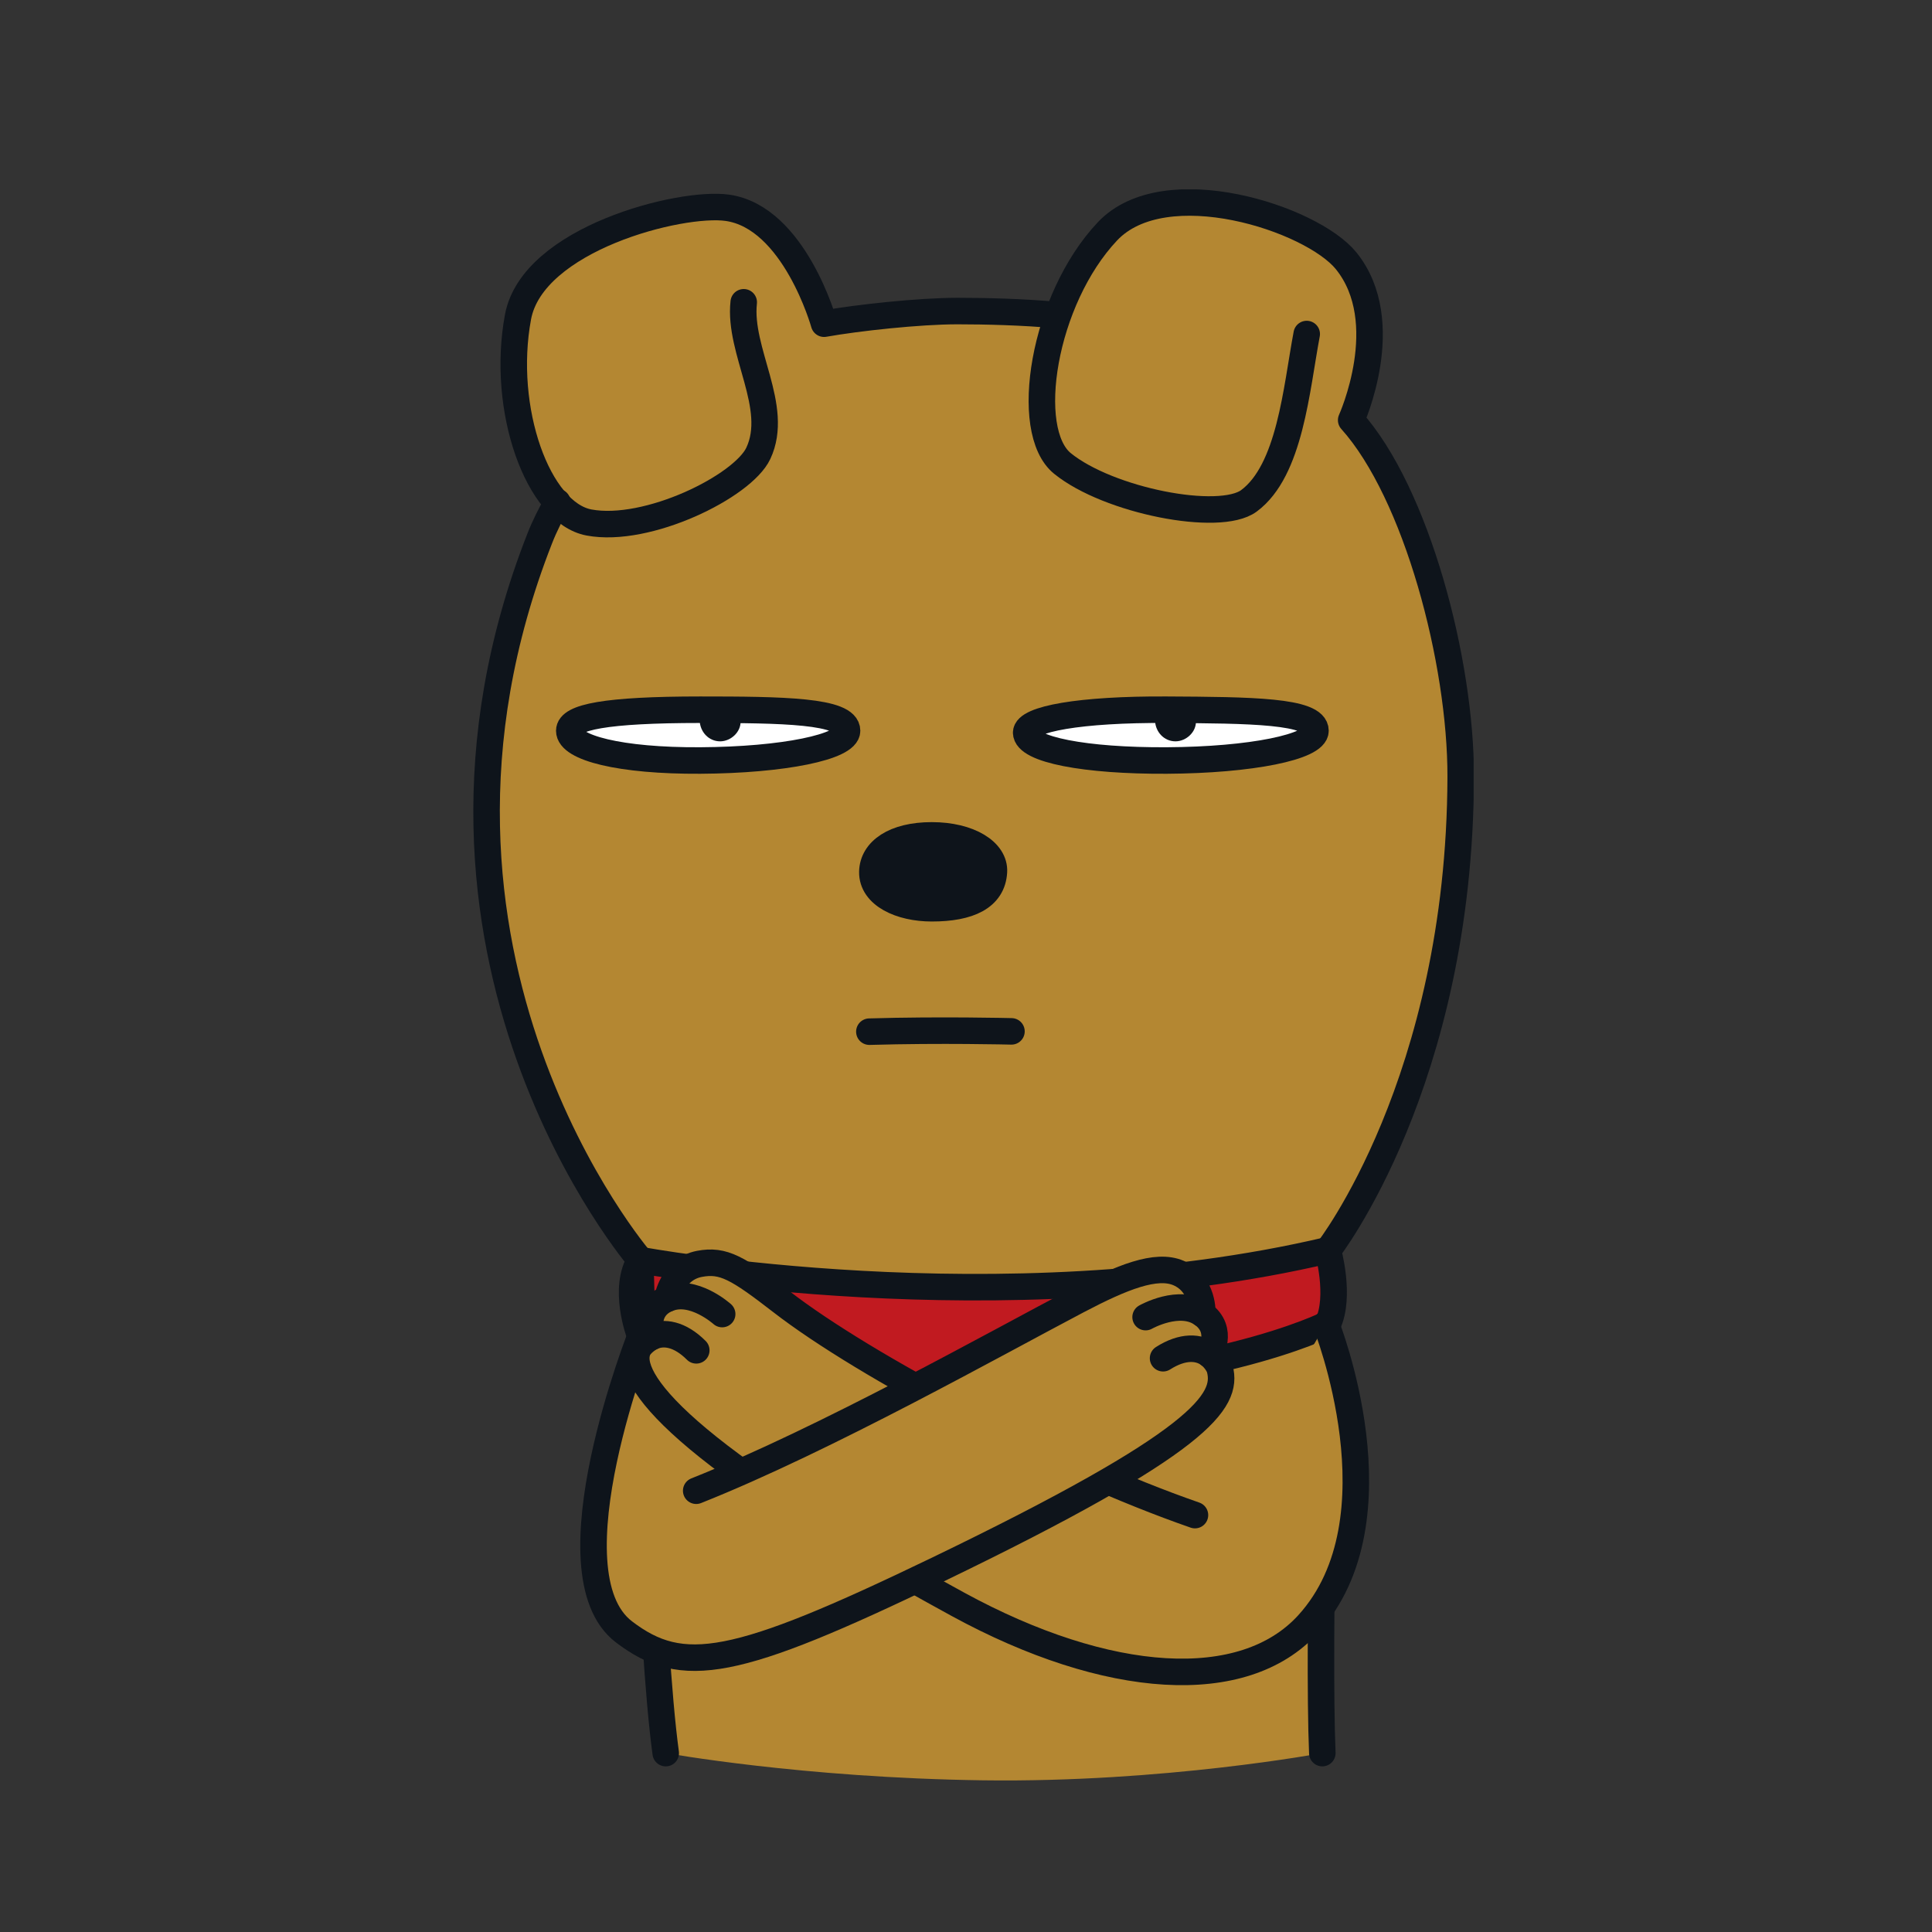 <svg xmlns="http://www.w3.org/2000/svg" width="102" height="102" fill="none"><rect width="100%" height="100%" fill="#333333" stroke="none"/><g clip-path="url(#a)"><path fill="#B48732" d="M77.114 41.019c.02-6.1-2.328-15-5.782-18.842 0 0 2.347-5.374-.267-8.609-1.818-2.25-9.567-4.757-12.597-1.558-1.186 1.252-2.088 2.928-2.677 4.66l-.024-.032c-1.747-.165-3.78-.212-5.22-.212-2.042 0-5.304.361-7.043.667 0 0-1.562-5.813-5.107-6.316-2.469-.353-10.28 1.63-11.05 5.763-.703 3.784.322 7.964 2.077 9.974-.346.62-.64 1.268-.934 1.92-9.052 20.106 5.314 38.092 5.314 38.092s.036 1.492.103 3.788c-3.235 2.767.113 3.745.2 5.99.22 5.85.565 12.797 1.04 16.248 0 0 7.187 1.307 16.746 1.44 9.554.13 17.923-1.44 17.923-1.44-.263-6.152.29-26.548.29-26.548s6.957-7.678 7.012-24.99l-.004.005Z"/><path stroke="#0E141B" stroke-linecap="round" stroke-linejoin="round" stroke-width="1.4" d="M34.213 78.946c.22 5.178.53 10.665.934 13.61M69.832 78.561c-.09 5.437-.141 11.196-.02 13.994M68.988 17.635c-.546 2.893-.875 7.2-3.054 8.809-1.555 1.146-7.411-.004-9.841-1.975-2.128-1.723-1.025-8.655 2.379-12.259 3.026-3.203 10.775-.69 12.596 1.558 2.619 3.239.267 8.413.267 8.413 3.45 3.843 5.798 12.738 5.783 18.842-.048 16.094-7.011 24.989-7.011 24.989s-.043 1.535-.098 3.89"/><path fill="#C11A20" stroke="#0E141B" stroke-linecap="round" stroke-linejoin="round" stroke-width="1.4" d="M33.805 66.526s19.034 3.545 36.298-.522c0 0 .69 2.422 0 3.894 0 0-6.489 3.29-19.815 3.29-12.114 0-16.526-2.768-16.526-2.768s-.907-2.422.043-3.89v-.004Z"/><path stroke="#0E141B" stroke-linecap="round" stroke-linejoin="round" stroke-width="1.4" d="M29.427 26.506c-.345.625-.675 1.26-.934 1.928-8.597 21.923 5.315 38.092 5.315 38.092s.035 1.492.102 3.788M53.4 54.451s-3.749-.094-7.502.016"/><path fill="#0E141B" stroke="#0E141B" stroke-linecap="round" stroke-linejoin="round" stroke-width="1.4" d="M52.474 46.028c.063-1.064-1.307-1.924-3.281-1.924-1.975 0-3.113.816-3.137 1.924-.023 1.232 1.496 1.923 3.137 1.923 1.974 0 3.203-.581 3.281-1.923Z"/><path stroke="#0E141B" stroke-linecap="round" stroke-linejoin="round" stroke-width="1.4" d="M39.265 15.959c-.287 2.594 1.92 5.527.77 7.976-.825 1.75-5.861 4.228-8.939 3.65-2.693-.506-4.655-5.978-3.748-10.85.769-4.133 8.58-6.115 11.053-5.765 3.545.502 5.107 6.12 5.107 6.12 1.74-.31 5.001-.668 7.043-.668 1.436 0 3.474.047 5.22.212"/><path fill="#fff" stroke="#0E141B" stroke-linecap="round" stroke-linejoin="round" stroke-width="1.4" d="M30.055 38.58c0-.718 1.912-1.11 6.917-1.11 4.318 0 7.749.047 7.749 1.11 0 .853-3.364 1.547-7.749 1.571-4.236.024-6.917-.671-6.917-1.57Z"/><path fill="#0E141B" d="M38.02 39.139c.566 0 1.107-.495 1.08-1.08-.028-.585-.475-1.08-1.08-1.08-.565 0-1.107.495-1.08 1.08.028.585.476 1.08 1.08 1.08Z"/><path fill="#fff" stroke="#0E141B" stroke-linecap="round" stroke-linejoin="round" stroke-width="1.4" d="M54.177 38.68c0-.72 2.85-1.237 7.423-1.21 4.377.024 7.851.047 7.851 1.11 0 .853-3.407 1.547-7.85 1.571-4.291.024-7.424-.573-7.424-1.472Z"/><path fill="#0E141B" d="M62.06 39.139c.565 0 1.107-.495 1.08-1.08-.028-.585-.476-1.08-1.08-1.08-.566 0-1.107.495-1.08 1.08.028.585.475 1.08 1.08 1.08Z"/><path fill="#B48732" d="M63.85 80.273c-7.435-2.583-18.19-8.137-22.587-11.54-2.308-1.787-3.07-2.242-4.334-2.003-1.444.275-1.692 1.837-1.692 1.837-1.35.578-.824 2.018-.824 2.018-.263.126-.585.389-.706.624-.79 1.563 1.578 6.399 16.56 13.578 12.205 5.85 17.618 2.885 19.475.11 2.803-4.184 2.116-12.875.267-14.999"/><path fill="#B48732" d="M34.413 70.58c.62-.293 1.476-.16 2.347.711l-2.347-.71Z"/><path stroke="#0E141B" stroke-linecap="round" stroke-linejoin="round" stroke-width="1.4" d="M34.413 70.58c.62-.293 1.476-.16 2.347.711"/><path fill="#B48732" d="M35.237 68.567c1.35-.577 2.89.809 2.89.809l-2.89-.809Z"/><path stroke="#0E141B" stroke-linecap="round" stroke-linejoin="round" stroke-width="1.4" d="M35.237 68.567c1.35-.577 2.89.809 2.89.809"/><path stroke="#0E141B" stroke-linecap="round" stroke-linejoin="round" stroke-width="1.4" d="M63.088 79.99c-7.435-2.583-17.425-7.855-21.826-11.262-2.308-1.786-3.07-2.241-4.333-2.002-1.445.275-1.692 1.837-1.692 1.837-1.35.577-.825 2.018-.825 2.018-.262.126-.584.389-.706.624-.79 1.562 2.288 5.543 16.871 13.496 7.918 4.318 15.086 4.777 18.481 1.048 5.06-5.555.946-15.851.946-15.851"/><path fill="#B48732" d="M37.533 78.389c6.807-2.705 15.14-7.514 19.38-9.74 2.328-1.22 4.13-1.946 5.311-1.44 1.35.581 1.257 2.159 1.257 2.159 1.197.856.372 2.147.372 2.147.232.18.487.507.554.762.436 1.695-.114 3.262-14.92 10.799-12.417 6.32-15.734 4.243-16.801 2.853-3.368-4.384-.295-10.963.223-12.746"/><path stroke="#0E141B" stroke-linecap="round" stroke-linejoin="round" stroke-width="1.4" d="M63.85 71.52c-.542-.42-1.406-.476-2.446.188M63.477 69.372c-1.197-.856-2.995.165-2.995.165"/><path stroke="#0E141B" stroke-linecap="round" stroke-linejoin="round" stroke-width="1.4" d="M36.756 78.703c6.807-2.705 15.914-7.828 20.154-10.053 2.327-1.221 4.129-1.947 5.31-1.441 1.35.581 1.257 2.159 1.257 2.159 1.197.856.373 2.147.373 2.147.231.18.486.507.553.762.436 1.695-.926 3.85-14.92 10.602-10.709 5.166-13.445 5.633-16.538 3.278-4.114-3.132.958-15.843.958-15.843"/></g><defs><clipPath id="a"><path fill="#fff" d="M25 10h52.801v84H25z"/></clipPath></defs></svg>